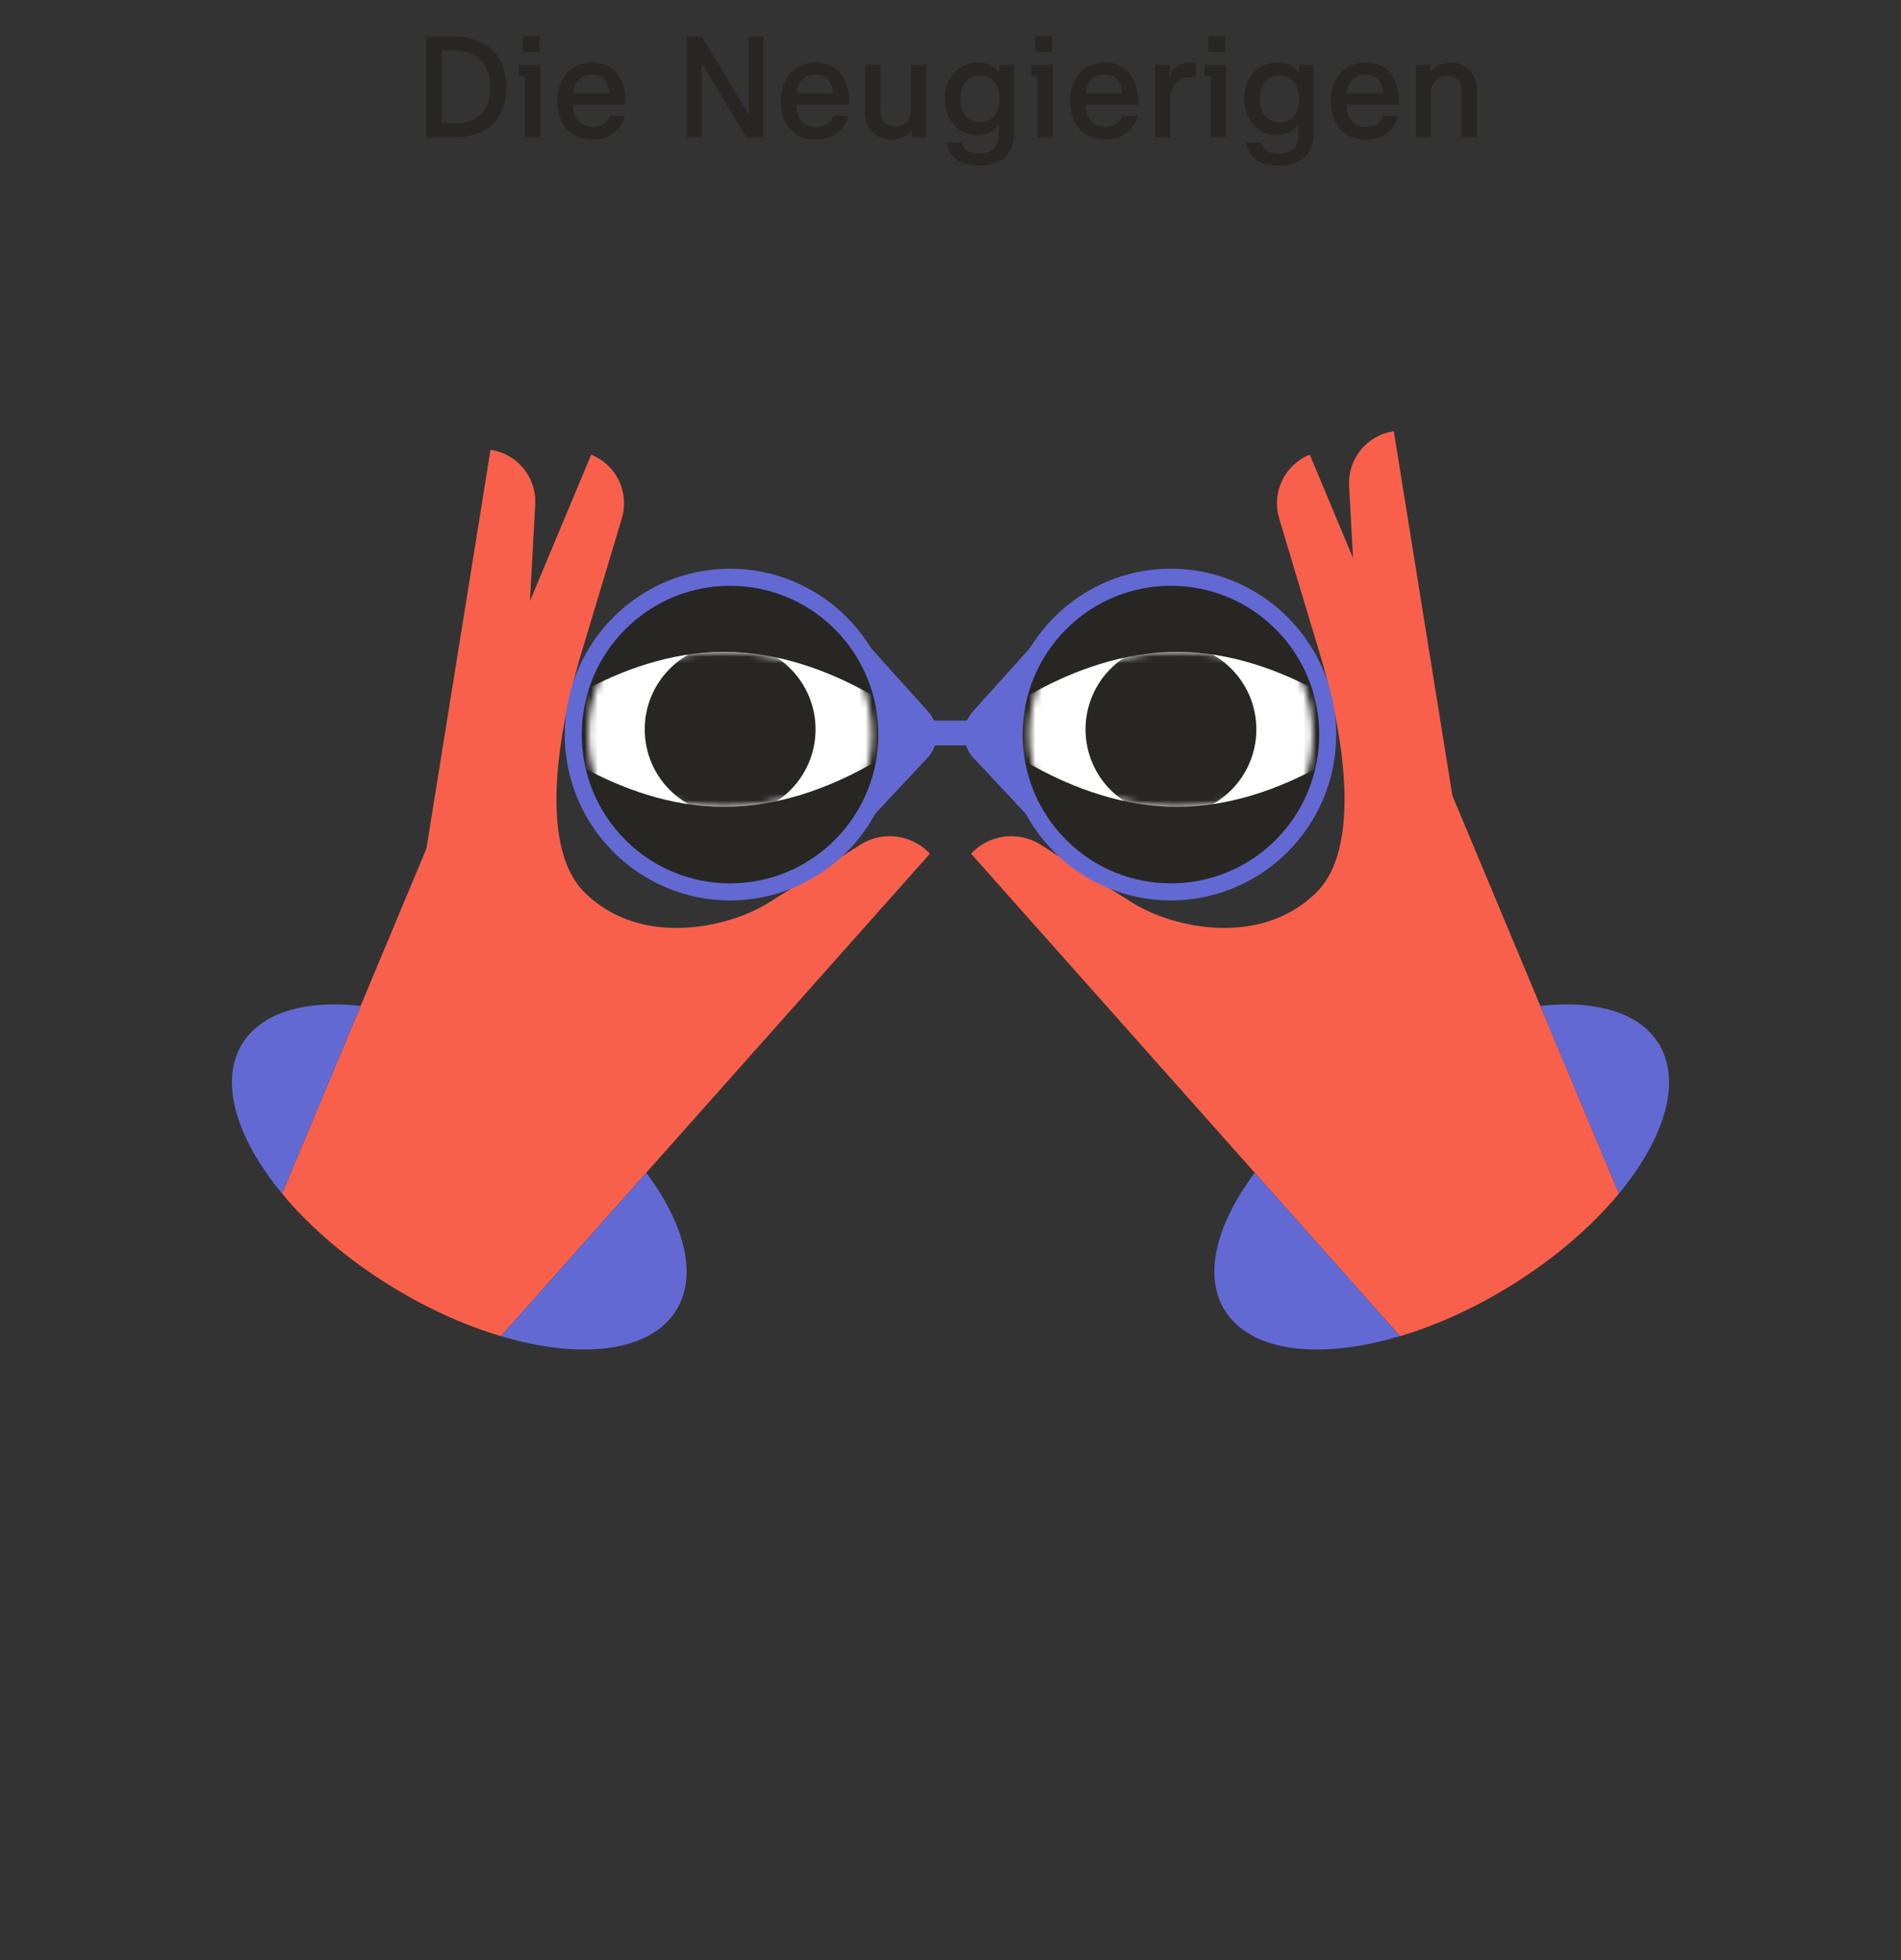 <svg width="291" height="300" viewBox="0 0 291 300" fill="none" xmlns="http://www.w3.org/2000/svg">
<rect x="0" y="0" width="291" height="300" fill="#333333" stroke="none"/>
<path d="M65.215 21V5.6H69.373C70.913 5.6 72.292 5.879 73.509 6.436C74.727 6.979 75.695 7.815 76.413 8.944C77.132 10.073 77.491 11.489 77.491 13.19C77.491 15.067 77.125 16.593 76.391 17.766C75.658 18.925 74.705 19.753 73.531 20.252C72.373 20.751 71.111 21 69.747 21H65.215ZM69.945 18.866C71.324 18.866 72.512 18.441 73.509 17.59C74.521 16.739 75.027 15.28 75.027 13.212C75.027 11.569 74.565 10.249 73.641 9.252C72.732 8.24 71.346 7.734 69.483 7.734H67.613V18.866H69.945ZM79.415 9.934H82.693V21H80.361V11.694H79.415V9.934ZM82.561 7.976H79.987V5.556H82.561V7.976ZM95.75 16.028H87.676C87.735 17.172 88.036 18.03 88.578 18.602C89.121 19.159 89.832 19.438 90.712 19.438C91.446 19.438 92.025 19.277 92.45 18.954C92.876 18.631 93.176 18.213 93.352 17.7H95.662C95.369 18.859 94.775 19.761 93.88 20.406C92.986 21.037 91.915 21.352 90.668 21.352C89.568 21.352 88.615 21.11 87.808 20.626C87.002 20.127 86.386 19.438 85.96 18.558C85.535 17.663 85.322 16.637 85.322 15.478C85.322 14.378 85.52 13.388 85.916 12.508C86.327 11.613 86.928 10.902 87.72 10.374C88.527 9.846 89.495 9.582 90.624 9.582C92.296 9.582 93.565 10.125 94.43 11.21C95.31 12.295 95.75 13.725 95.75 15.5V16.028ZM93.308 14.29C93.25 13.395 93 12.699 92.56 12.2C92.12 11.687 91.475 11.43 90.624 11.43C89.774 11.43 89.106 11.679 88.622 12.178C88.138 12.662 87.838 13.366 87.72 14.29H93.308ZM107.399 21H105.133V5.6H107.421L114.615 17.502V5.6H116.881V21H114.219L107.399 9.648V21ZM129.954 16.028H121.88C121.938 17.172 122.239 18.03 122.782 18.602C123.324 19.159 124.036 19.438 124.916 19.438C125.649 19.438 126.228 19.277 126.654 18.954C127.079 18.631 127.38 18.213 127.556 17.7H129.866C129.572 18.859 128.978 19.761 128.084 20.406C127.189 21.037 126.118 21.352 124.872 21.352C123.772 21.352 122.818 21.11 122.012 20.626C121.205 20.127 120.589 19.438 120.164 18.558C119.738 17.663 119.526 16.637 119.526 15.478C119.526 14.378 119.724 13.388 120.12 12.508C120.53 11.613 121.132 10.902 121.924 10.374C122.73 9.846 123.698 9.582 124.828 9.582C126.5 9.582 127.768 10.125 128.634 11.21C129.514 12.295 129.954 13.725 129.954 15.5V16.028ZM127.512 14.29C127.453 13.395 127.204 12.699 126.764 12.2C126.324 11.687 125.678 11.43 124.828 11.43C123.977 11.43 123.31 11.679 122.826 12.178C122.342 12.662 122.041 13.366 121.924 14.29H127.512ZM136.437 21.352C135.249 21.352 134.281 20.978 133.533 20.23C132.785 19.482 132.411 18.404 132.411 16.996V9.934H134.743V16.776C134.743 18.492 135.476 19.35 136.943 19.35C137.676 19.35 138.277 19.115 138.747 18.646C139.231 18.162 139.473 17.502 139.473 16.666V9.934H141.805V21H139.561V19.812C139.282 20.281 138.871 20.655 138.329 20.934C137.801 21.213 137.17 21.352 136.437 21.352ZM152.983 9.934H155.227V20.538C155.227 22.049 154.751 23.229 153.797 24.08C152.859 24.931 151.568 25.356 149.925 25.356C148.444 25.356 147.271 25.041 146.405 24.41C145.54 23.794 145.049 22.929 144.931 21.814H147.219C147.322 22.342 147.593 22.753 148.033 23.046C148.488 23.354 149.119 23.508 149.925 23.508C150.893 23.508 151.627 23.273 152.125 22.804C152.639 22.335 152.895 21.653 152.895 20.758V19.086C152.177 20.142 151.084 20.67 149.617 20.67C148.62 20.67 147.74 20.428 146.977 19.944C146.229 19.445 145.65 18.771 145.239 17.92C144.829 17.069 144.623 16.131 144.623 15.104C144.623 14.092 144.829 13.168 145.239 12.332C145.65 11.481 146.237 10.814 146.999 10.33C147.777 9.831 148.671 9.582 149.683 9.582C151.194 9.582 152.294 10.132 152.983 11.232V9.934ZM149.991 18.69C150.989 18.69 151.737 18.375 152.235 17.744C152.749 17.113 153.005 16.233 153.005 15.104C153.005 14.019 152.749 13.161 152.235 12.53C151.722 11.885 150.974 11.562 149.991 11.562C149.023 11.562 148.283 11.892 147.769 12.552C147.256 13.197 146.999 14.048 146.999 15.104C146.999 16.189 147.249 17.062 147.747 17.722C148.261 18.367 149.009 18.69 149.991 18.69ZM157.897 9.934H161.175V21H158.843V11.694H157.897V9.934ZM161.043 7.976H158.469V5.556H161.043V7.976ZM174.233 16.028H166.159C166.218 17.172 166.518 18.03 167.061 18.602C167.604 19.159 168.315 19.438 169.195 19.438C169.928 19.438 170.508 19.277 170.933 18.954C171.358 18.631 171.659 18.213 171.835 17.7H174.145C173.852 18.859 173.258 19.761 172.363 20.406C171.468 21.037 170.398 21.352 169.151 21.352C168.051 21.352 167.098 21.11 166.291 20.626C165.484 20.127 164.868 19.438 164.443 18.558C164.018 17.663 163.805 16.637 163.805 15.478C163.805 14.378 164.003 13.388 164.399 12.508C164.81 11.613 165.411 10.902 166.203 10.374C167.01 9.846 167.978 9.582 169.107 9.582C170.779 9.582 172.048 10.125 172.913 11.21C173.793 12.295 174.233 13.725 174.233 15.5V16.028ZM171.791 14.29C171.732 13.395 171.483 12.699 171.043 12.2C170.603 11.687 169.958 11.43 169.107 11.43C168.256 11.43 167.589 11.679 167.105 12.178C166.621 12.662 166.32 13.366 166.203 14.29H171.791ZM176.8 21V9.934H179.044V11.782C179.323 11.005 179.719 10.447 180.232 10.11C180.745 9.758 181.405 9.582 182.212 9.582C182.476 9.582 182.747 9.604 183.026 9.648V11.892C182.674 11.848 182.373 11.826 182.124 11.826C181.185 11.826 180.452 12.141 179.924 12.772C179.396 13.403 179.132 14.349 179.132 15.61V21H176.8ZM184.387 9.934H187.665V21H185.333V11.694H184.387V9.934ZM187.533 7.976H184.959V5.556H187.533V7.976ZM198.831 9.934H201.075V20.538C201.075 22.049 200.598 23.229 199.645 24.08C198.706 24.931 197.416 25.356 195.773 25.356C194.292 25.356 193.118 25.041 192.253 24.41C191.388 23.794 190.896 22.929 190.779 21.814H193.067C193.17 22.342 193.441 22.753 193.881 23.046C194.336 23.354 194.966 23.508 195.773 23.508C196.741 23.508 197.474 23.273 197.973 22.804C198.486 22.335 198.743 21.653 198.743 20.758V19.086C198.024 20.142 196.932 20.67 195.465 20.67C194.468 20.67 193.588 20.428 192.825 19.944C192.077 19.445 191.498 18.771 191.087 17.92C190.676 17.069 190.471 16.131 190.471 15.104C190.471 14.092 190.676 13.168 191.087 12.332C191.498 11.481 192.084 10.814 192.847 10.33C193.624 9.831 194.519 9.582 195.531 9.582C197.042 9.582 198.142 10.132 198.831 11.232V9.934ZM195.839 18.69C196.836 18.69 197.584 18.375 198.083 17.744C198.596 17.113 198.853 16.233 198.853 15.104C198.853 14.019 198.596 13.161 198.083 12.53C197.57 11.885 196.822 11.562 195.839 11.562C194.871 11.562 194.13 11.892 193.617 12.552C193.104 13.197 192.847 14.048 192.847 15.104C192.847 16.189 193.096 17.062 193.595 17.722C194.108 18.367 194.856 18.69 195.839 18.69ZM214.151 16.028H206.077C206.135 17.172 206.436 18.03 206.979 18.602C207.521 19.159 208.233 19.438 209.113 19.438C209.846 19.438 210.425 19.277 210.851 18.954C211.276 18.631 211.577 18.213 211.753 17.7H214.063C213.769 18.859 213.175 19.761 212.281 20.406C211.386 21.037 210.315 21.352 209.069 21.352C207.969 21.352 207.015 21.11 206.209 20.626C205.402 20.127 204.786 19.438 204.361 18.558C203.935 17.663 203.723 16.637 203.723 15.478C203.723 14.378 203.921 13.388 204.317 12.508C204.727 11.613 205.329 10.902 206.121 10.374C206.927 9.846 207.895 9.582 209.025 9.582C210.697 9.582 211.965 10.125 212.831 11.21C213.711 12.295 214.151 13.725 214.151 15.5V16.028ZM211.709 14.29C211.65 13.395 211.401 12.699 210.961 12.2C210.521 11.687 209.875 11.43 209.025 11.43C208.174 11.43 207.507 11.679 207.023 12.178C206.539 12.662 206.238 13.366 206.121 14.29H211.709ZM216.718 21V9.934H218.962V11.144C219.241 10.675 219.644 10.301 220.172 10.022C220.7 9.729 221.323 9.582 222.042 9.582C223.23 9.582 224.205 9.971 224.968 10.748C225.731 11.525 226.112 12.618 226.112 14.026V21H223.78V14.246C223.78 13.366 223.589 12.706 223.208 12.266C222.827 11.811 222.284 11.584 221.58 11.584C220.847 11.584 220.238 11.826 219.754 12.31C219.285 12.779 219.05 13.432 219.05 14.268V21H216.718Z" fill="#272623"/>
<path d="M98.921 179.48L142.348 130.652C140.703 128.892 138.458 127.975 136.186 127.975C134.638 127.975 133.08 128.402 131.694 129.277C131.694 129.277 121.036 136.081 117.443 138.286C111.481 141.943 98.151 145.074 89.539 136.635C81.656 128.909 86.346 108.664 89.017 99.871C90.574 94.741 95.188 79.332 95.188 79.332C96.384 75.355 94.346 71.121 90.498 69.585L55.202 153.947L43.184 182.675C47.39 187.751 53.155 192.742 60.062 196.965C65.636 200.374 71.314 202.894 76.675 204.488L98.921 179.479V179.48Z" fill="#F9604C"/>
<path d="M142.042 108.859L132.031 97.76V126.588L141.972 115.994C142.887 115.019 143.398 113.728 143.398 112.388C143.398 111.084 142.914 109.826 142.043 108.859H142.042Z" fill="#6369D2"/>
<path d="M140.134 112.489C140.134 114.456 139.625 116.348 138.708 117.78L135.308 123.096L132.031 126.588V97.76L134.781 100.809L138.778 107.311C139.651 108.73 140.133 110.575 140.133 112.489H140.134Z" fill="#6369D2"/>
<path d="M80.75 98.633C80.534 102.358 80.436 107.996 81.03 113.758C79.52 117.086 77.806 120.318 75.919 123.447C72.402 129.279 68.314 134.774 63.684 139.766L75.088 68.847C79.188 69.433 82.16 73.067 81.932 77.215C81.932 77.215 81.061 93.279 80.75 98.633Z" fill="#F9604C"/>
<path d="M129.433 130.152C139.195 120.359 139.195 104.482 129.433 94.689C119.67 84.897 103.842 84.897 94.079 94.689C84.317 104.482 84.317 120.359 94.079 130.152C103.842 139.944 119.67 139.944 129.433 130.152Z" fill="#6369D2"/>
<path d="M111.758 137.804C97.806 137.804 86.453 126.418 86.453 112.421C86.453 98.424 97.804 87.038 111.758 87.038C125.712 87.038 137.063 98.424 137.063 112.421C137.063 126.418 125.712 137.804 111.758 137.804ZM111.758 87.651C98.143 87.651 87.065 98.762 87.065 112.421C87.065 126.079 98.142 137.19 111.758 137.19C125.375 137.19 136.452 126.079 136.452 112.421C136.452 98.762 125.375 87.651 111.758 87.651Z" fill="#6369D2"/>
<path d="M127.811 128.523C136.677 119.63 136.677 105.211 127.811 96.318C118.945 87.425 104.571 87.425 95.705 96.318C86.84 105.211 86.84 119.63 95.705 128.523C104.571 137.416 118.945 137.416 127.811 128.523Z" fill="#272623"/>
<path d="M111.757 134.447C99.648 134.447 89.797 124.566 89.797 112.42C89.797 100.274 99.648 90.391 111.757 90.391C123.866 90.391 133.718 100.272 133.718 112.42C133.718 124.567 123.867 134.447 111.757 134.447ZM111.757 91.005C99.986 91.005 90.409 100.612 90.409 112.42C90.409 124.227 99.986 133.834 111.757 133.834C123.528 133.834 133.106 124.227 133.106 112.42C133.106 100.612 123.528 91.005 111.757 91.005Z" fill="#272623"/>
<path d="M127.07 127.78C135.527 119.298 135.527 105.544 127.07 97.061C118.613 88.579 104.902 88.579 96.445 97.061C87.988 105.544 87.988 119.298 96.445 127.78C104.902 136.263 118.613 136.263 127.07 127.78Z" fill="#272623"/>
<mask id="mask0_339_1944" style="mask-type:luminance" maskUnits="userSpaceOnUse" x="90" y="90" width="44" height="45">
<path d="M127.078 127.78C135.535 119.297 135.535 105.544 127.078 97.061C118.621 88.578 104.91 88.578 96.453 97.061C87.996 105.544 87.996 119.297 96.453 127.78C104.91 136.263 118.621 136.263 127.078 127.78Z" fill="white"/>
</mask>
<g mask="url(#mask0_339_1944)">
<path d="M80.582 111.621C80.582 111.621 94.127 123.481 110.838 123.481C127.549 123.481 141.094 111.621 141.094 111.621C141.094 111.621 127.549 99.762 110.838 99.762C94.127 99.762 80.582 111.621 80.582 111.621Z" fill="#6369D2"/>
<path d="M80.582 111.622C80.582 111.622 94.127 123.481 110.838 123.481C127.549 123.481 141.094 111.622 141.094 111.622C141.094 111.622 127.549 99.762 110.838 99.762C94.127 99.762 80.582 111.622 80.582 111.622Z" fill="white"/>
<mask id="mask1_339_1944" style="mask-type:luminance" maskUnits="userSpaceOnUse" x="80" y="99" width="62" height="25">
<path d="M80.586 111.622C80.586 111.622 94.131 123.481 110.842 123.481C127.552 123.481 141.098 111.622 141.098 111.622C141.098 111.622 127.552 99.762 110.842 99.762C94.131 99.762 80.586 111.622 80.586 111.622Z" fill="white"/>
</mask>
<g mask="url(#mask1_339_1944)">
<path d="M111.769 124.735C118.989 124.735 124.842 118.864 124.842 111.622C124.842 104.379 118.989 98.508 111.769 98.508C104.548 98.508 98.695 104.379 98.695 111.622C98.695 118.864 104.548 124.735 111.769 124.735Z" fill="#272623"/>
<path d="M113.898 118.683C117.78 117.505 119.974 113.392 118.799 109.498C117.624 105.604 113.525 103.403 109.643 104.581C105.76 105.76 103.566 109.872 104.741 113.766C105.916 117.661 110.016 119.862 113.898 118.683Z" fill="#272623"/>
</g>
</g>
<path d="M98.923 179.48C104.769 187.286 106.819 195.097 103.557 200.464C99.62 206.941 88.98 208.146 76.68 204.487L98.923 179.48Z" fill="#6369D2"/>
<path d="M43.187 182.676C36.208 174.252 33.521 165.589 37.05 159.785C40.016 154.905 46.787 153.019 55.206 153.949L43.189 182.676H43.187Z" fill="#6369D2"/>
<path d="M192.076 179.48L148.648 130.652C150.293 128.892 152.539 127.975 154.811 127.975C156.359 127.975 157.917 128.402 159.303 129.277C159.303 129.277 169.961 136.081 173.554 138.286C179.516 141.943 192.845 145.074 201.458 136.635C209.34 128.909 204.65 108.664 201.979 99.871C200.422 94.741 195.809 79.332 195.809 79.332C194.613 75.355 196.651 71.121 200.499 69.585L235.795 153.947L247.813 182.675C243.607 187.751 237.841 192.742 230.934 196.965C225.36 200.374 219.683 202.894 214.322 204.488L192.076 179.479V179.48Z" fill="#F9604C"/>
<path d="M148.942 108.86L158.953 97.761V126.589L149.012 115.995C148.097 115.02 147.586 113.729 147.586 112.389C147.586 111.085 148.07 109.826 148.941 108.86H148.942Z" fill="#6369D2"/>
<path d="M150.855 112.49C150.855 114.457 151.365 116.349 152.282 117.781L155.682 123.097L158.959 126.589V97.761L156.208 100.81L152.212 107.312C151.339 108.731 150.857 110.576 150.857 112.49H150.855Z" fill="#6369D2"/>
<path d="M207.698 95.786C207.914 99.511 208.012 105.149 207.417 110.912C208.928 114.24 210.642 117.472 212.529 120.6C216.046 126.432 220.134 131.928 224.764 136.92L213.36 66C209.26 66.586 206.287 70.22 206.516 74.368C206.516 74.368 207.386 90.432 207.698 95.786Z" fill="#F9604C"/>
<path d="M196.917 130.15C206.679 120.357 206.679 104.48 196.917 94.688C187.154 84.895 171.326 84.895 161.563 94.688C151.801 104.48 151.801 120.357 161.563 130.15C171.326 139.943 187.154 139.943 196.917 130.15Z" fill="#6369D2"/>
<path d="M179.239 137.803C165.286 137.803 153.934 126.417 153.934 112.42C153.934 98.423 165.285 87.037 179.239 87.037C193.193 87.037 204.544 98.423 204.544 112.42C204.544 126.417 193.193 137.803 179.239 137.803ZM179.239 87.65C165.624 87.65 154.545 98.761 154.545 112.42C154.545 126.078 165.622 137.189 179.239 137.189C192.855 137.189 203.932 126.078 203.932 112.42C203.932 98.761 192.855 87.65 179.239 87.65Z" fill="#6369D2"/>
<path d="M195.296 128.522C204.161 119.629 204.161 105.21 195.296 96.317C186.43 87.424 172.055 87.424 163.19 96.317C154.324 105.21 154.324 119.629 163.19 128.522C172.055 137.415 186.43 137.415 195.296 128.522Z" fill="#272623"/>
<path d="M179.241 134.448C167.133 134.448 157.281 124.567 157.281 112.421C157.281 100.275 167.133 90.392 179.241 90.392C191.35 90.392 201.203 100.273 201.203 112.421C201.203 124.568 191.352 134.448 179.241 134.448ZM179.241 91.006C167.47 91.006 157.893 100.613 157.893 112.421C157.893 124.228 167.47 133.835 179.241 133.835C191.013 133.835 200.59 124.228 200.59 112.421C200.59 100.613 191.013 91.006 179.241 91.006Z" fill="#272623"/>
<path d="M194.558 127.78C203.015 119.297 203.015 105.544 194.558 97.061C186.101 88.578 172.39 88.578 163.933 97.061C155.477 105.544 155.477 119.297 163.933 127.78C172.39 136.263 186.101 136.263 194.558 127.78Z" fill="#272623"/>
<mask id="mask2_339_1944" style="mask-type:luminance" maskUnits="userSpaceOnUse" x="157" y="90" width="44" height="45">
<path d="M194.562 127.78C203.019 119.298 203.019 105.544 194.562 97.061C186.105 88.579 172.394 88.579 163.937 97.061C155.481 105.544 155.481 119.298 163.937 127.78C172.394 136.263 186.105 136.263 194.562 127.78Z" fill="white"/>
</mask>
<g mask="url(#mask2_339_1944)">
<path d="M210.426 111.623C210.426 111.623 196.881 123.483 180.17 123.483C163.459 123.483 149.914 111.623 149.914 111.623C149.914 111.623 163.459 99.764 180.17 99.764C196.881 99.764 210.426 111.623 210.426 111.623Z" fill="#272623"/>
<path d="M210.426 111.623C210.426 111.623 196.881 123.483 180.17 123.483C163.459 123.483 149.914 111.623 149.914 111.623C149.914 111.623 163.459 99.764 180.17 99.764C196.881 99.764 210.426 111.623 210.426 111.623Z" fill="white"/>
<mask id="mask3_339_1944" style="mask-type:luminance" maskUnits="userSpaceOnUse" x="149" y="99" width="62" height="25">
<path d="M210.434 111.624C210.434 111.624 196.888 123.483 180.178 123.483C163.467 123.483 149.922 111.624 149.922 111.624C149.922 111.624 163.467 99.764 180.178 99.764C196.888 99.764 210.434 111.624 210.434 111.624Z" fill="white"/>
</mask>
<g mask="url(#mask3_339_1944)">
<path d="M179.245 124.738C186.466 124.738 192.319 118.867 192.319 111.624C192.319 104.382 186.466 98.51 179.245 98.51C172.025 98.51 166.172 104.382 166.172 111.624C166.172 118.867 172.025 124.738 179.245 124.738Z" fill="#272623"/>
<path d="M186.025 114.442C187.577 110.683 185.798 106.374 182.051 104.817C178.303 103.26 174.007 105.045 172.455 108.804C170.903 112.563 172.682 116.872 176.43 118.429C180.177 119.986 184.473 118.201 186.025 114.442Z" fill="#272623"/>
</g>
</g>
<path d="M192.074 179.48C186.228 187.287 184.178 195.097 187.44 200.464C191.377 206.941 202.017 208.146 214.317 204.487L192.074 179.48Z" fill="#6369D2"/>
<path d="M247.811 182.676C254.791 174.252 257.478 165.589 253.949 159.785C250.983 154.905 244.212 153.019 235.793 153.949L247.81 182.676H247.811Z" fill="#6369D2"/>
<path d="M152.213 110.282H138.133V114.07H152.213V110.282Z" fill="#6369D2"/>
</svg>

